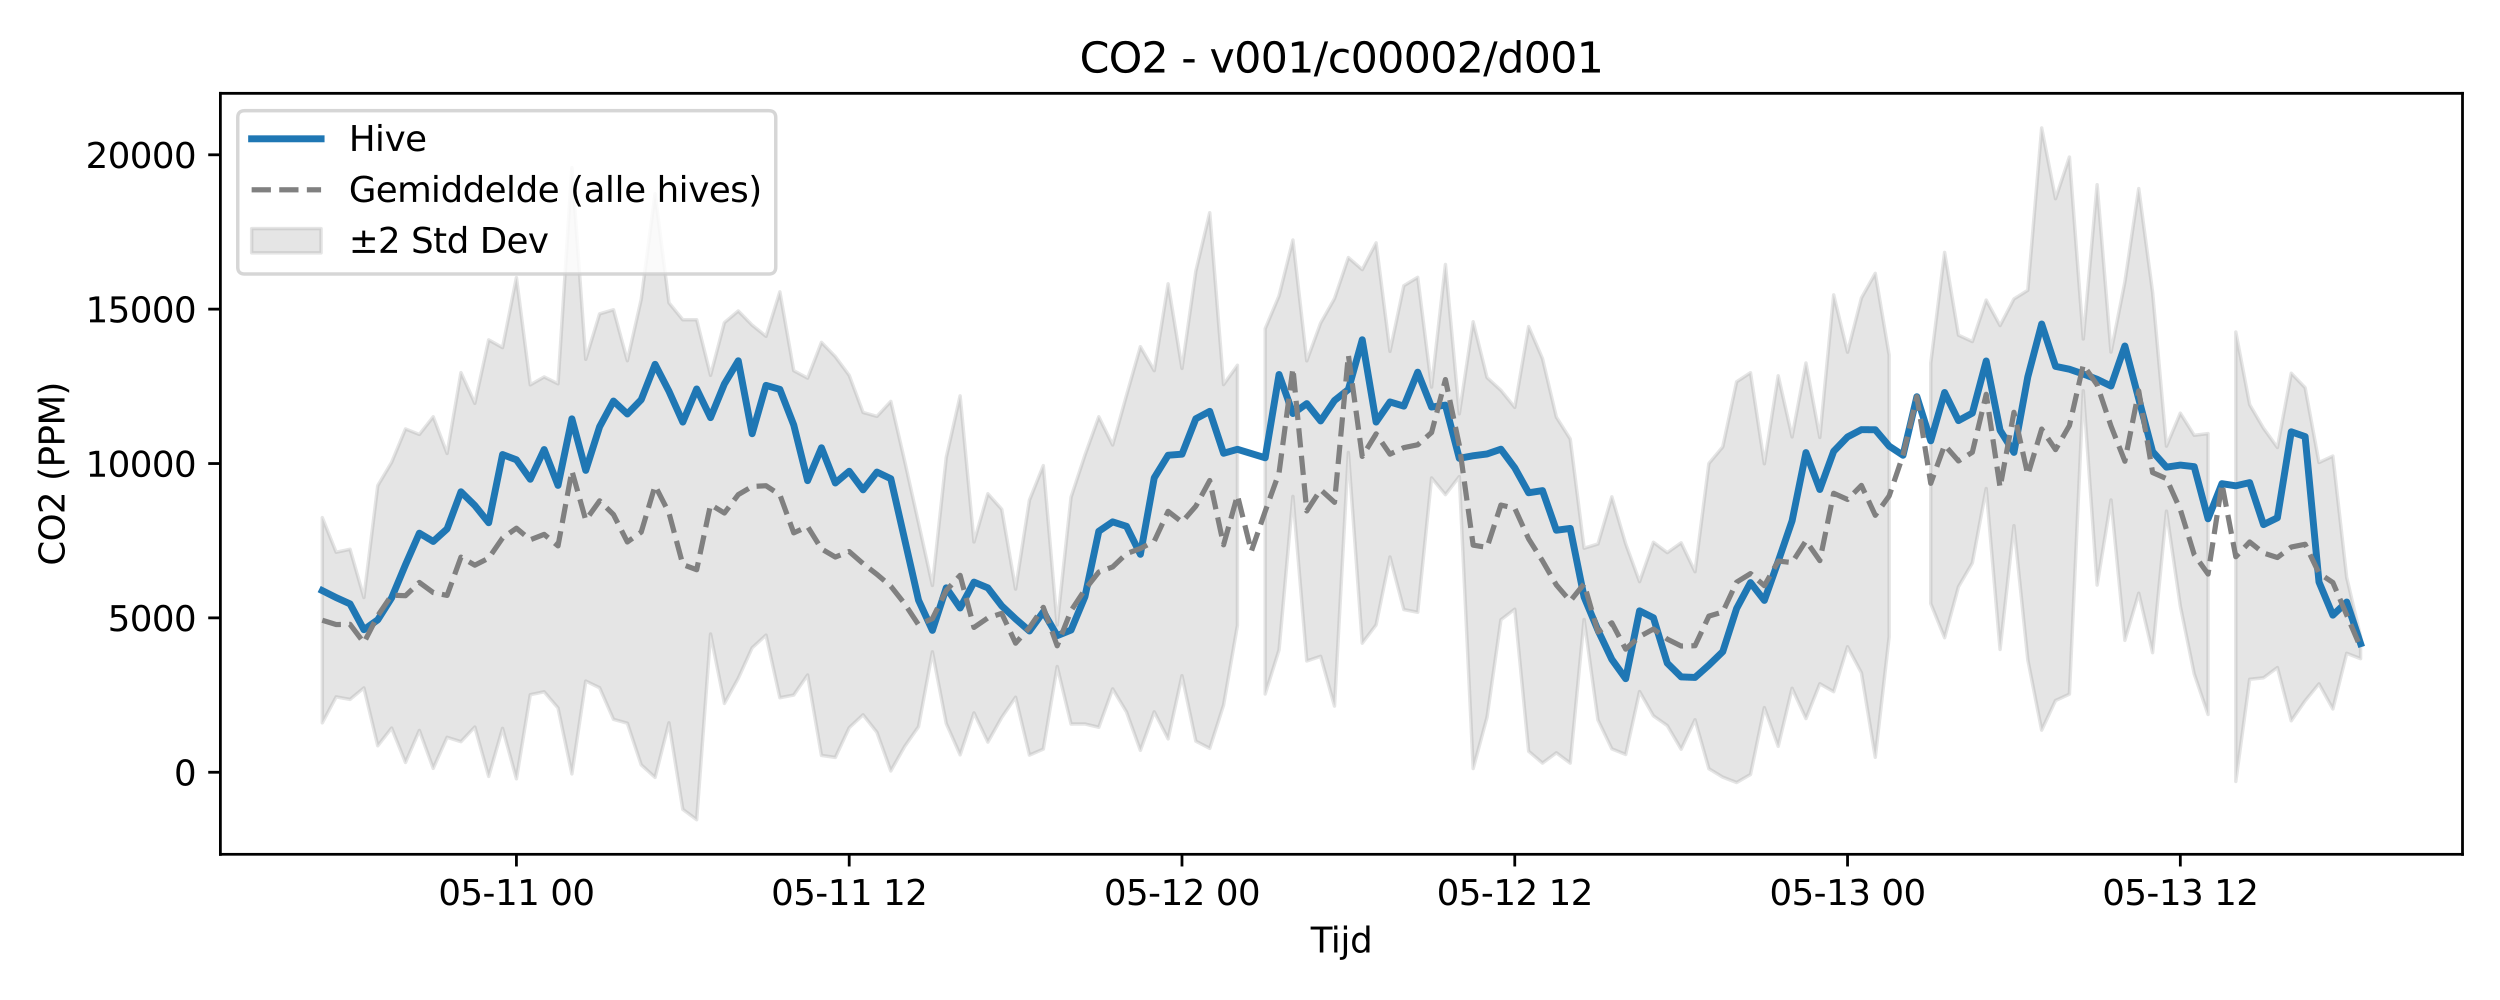 <?xml version="1.0" encoding="utf-8" standalone="no"?>
<!DOCTYPE svg PUBLIC "-//W3C//DTD SVG 1.1//EN"
  "http://www.w3.org/Graphics/SVG/1.1/DTD/svg11.dtd">
<svg xmlns:xlink="http://www.w3.org/1999/xlink" width="720pt" height="288pt" viewBox="0 0 720 288" xmlns="http://www.w3.org/2000/svg" version="1.1">
 <defs>
  <style type="text/css">*{stroke-linejoin: round; stroke-linecap: butt}</style>
 </defs>
 <g id="figure_1">
  <g id="patch_1">
   <path d="M 0 288 
L 720 288 
L 720 0 
L 0 0 
z
" style="fill: #ffffff"/>
  </g>
  <g id="axes_1">
   <g id="patch_2">
    <path d="M 63.47 246.04 
L 709.2 246.04 
L 709.2 26.88 
L 63.47 26.88 
z
" style="fill: #ffffff"/>
   </g>
   <g id="FillBetweenPolyCollection_1">
    <path d="M 92.821 149.077 
L 92.821 208.182 
L 96.815 200.707 
L 100.808 201.433 
L 104.802 198.123 
L 108.795 214.783 
L 112.788 209.683 
L 116.782 219.596 
L 120.775 210.357 
L 124.768 221.294 
L 128.762 212.353 
L 132.755 213.606 
L 136.749 209.386 
L 140.742 223.613 
L 144.735 209.767 
L 148.729 224.298 
L 152.722 200.074 
L 156.715 199.239 
L 160.709 203.885 
L 164.702 222.888 
L 168.696 196.151 
L 172.689 198.084 
L 176.682 207.174 
L 180.676 208.282 
L 184.669 220.271 
L 188.663 223.9 
L 192.656 208.176 
L 196.649 233.098 
L 200.643 236.078 
L 204.636 182.583 
L 208.629 202.591 
L 212.623 195.349 
L 216.616 186.577 
L 220.61 182.918 
L 224.603 200.945 
L 228.596 200.171 
L 232.59 194.392 
L 236.583 217.563 
L 240.577 218.138 
L 244.57 209.58 
L 248.563 205.863 
L 252.557 210.913 
L 256.55 222.035 
L 260.543 214.981 
L 264.537 209.268 
L 268.53 187.723 
L 272.524 208.381 
L 276.517 217.4 
L 280.51 205.31 
L 284.504 213.727 
L 288.497 206.628 
L 292.491 200.806 
L 296.484 217.469 
L 300.477 215.745 
L 304.471 191.956 
L 308.464 208.524 
L 312.457 208.509 
L 316.451 209.456 
L 320.444 198.399 
L 324.438 205.061 
L 328.431 216.101 
L 332.424 205.011 
L 336.418 212.808 
L 340.411 194.599 
L 344.404 213.46 
L 348.398 215.535 
L 352.391 203.054 
L 356.385 180.105 
L 356.385 105.187 
L 356.385 105.187 
L 352.391 110.759 
L 348.398 61.248 
L 344.404 78.074 
L 340.411 106.117 
L 336.418 81.732 
L 332.424 106.756 
L 328.431 99.841 
L 324.438 113.848 
L 320.444 128.155 
L 316.451 120.031 
L 312.457 131.108 
L 308.464 143.195 
L 304.471 180.021 
L 300.477 134.096 
L 296.484 144.024 
L 292.491 169.663 
L 288.497 146.67 
L 284.504 142.199 
L 280.51 156.086 
L 276.517 114.007 
L 272.524 131.728 
L 268.53 168.614 
L 264.537 150.608 
L 260.543 132.792 
L 256.55 115.599 
L 252.557 119.915 
L 248.563 118.784 
L 244.57 108.1 
L 240.577 102.719 
L 236.583 98.595 
L 232.59 108.902 
L 228.596 106.752 
L 224.603 84.046 
L 220.61 96.86 
L 216.616 93.635 
L 212.623 89.549 
L 208.629 92.918 
L 204.636 108.097 
L 200.643 92.084 
L 196.649 92.093 
L 192.656 87.206 
L 188.663 55.803 
L 184.669 86.223 
L 180.676 103.895 
L 176.682 89.208 
L 172.689 90.396 
L 168.696 103.481 
L 164.702 48.279 
L 160.709 110.528 
L 156.715 108.557 
L 152.722 110.836 
L 148.729 79.941 
L 144.735 100.113 
L 140.742 97.877 
L 136.749 116.162 
L 132.755 107.307 
L 128.762 130.594 
L 124.768 120.031 
L 120.775 125.121 
L 116.782 123.532 
L 112.788 133.149 
L 108.795 139.859 
L 104.802 172.086 
L 100.808 158.186 
L 96.815 159.037 
L 92.821 149.077 
z
" clip-path="url(#p3660c203dd)" style="fill: #808080; fill-opacity: 0.2; stroke: #808080; stroke-opacity: 0.2"/>
    <path d="M 364.371 94.669 
L 364.371 199.883 
L 368.365 187.154 
L 372.358 142.962 
L 376.352 190.366 
L 380.345 189.019 
L 384.338 203.358 
L 388.332 130.319 
L 392.325 185.243 
L 396.318 179.964 
L 400.312 160.409 
L 404.305 175.551 
L 408.299 176.34 
L 412.292 137.639 
L 416.285 142.462 
L 420.279 137.253 
L 424.272 221.35 
L 428.266 206.555 
L 432.259 178.507 
L 436.252 175.443 
L 440.246 216.361 
L 444.239 219.77 
L 448.232 216.814 
L 452.226 219.779 
L 456.219 178.41 
L 460.213 207.349 
L 464.206 215.67 
L 468.199 217.289 
L 472.193 199.164 
L 476.186 206.172 
L 480.179 208.981 
L 484.173 215.782 
L 488.166 207.28 
L 492.16 221.393 
L 496.153 223.828 
L 500.146 225.371 
L 504.14 223.057 
L 508.133 203.795 
L 512.127 214.947 
L 516.12 198.224 
L 520.113 206.952 
L 524.107 196.93 
L 528.1 199.213 
L 532.093 186.263 
L 536.087 193.778 
L 540.08 218.102 
L 544.074 183.413 
L 544.074 102.249 
L 544.074 102.249 
L 540.08 78.719 
L 536.087 85.817 
L 532.093 101.437 
L 528.1 84.914 
L 524.107 125.994 
L 520.113 104.533 
L 516.12 125.834 
L 512.127 108.219 
L 508.133 133.567 
L 504.14 107.341 
L 500.146 109.949 
L 496.153 128.693 
L 492.16 133.484 
L 488.166 164.658 
L 484.173 156.327 
L 480.179 159.157 
L 476.186 156.165 
L 472.193 167.523 
L 468.199 156.628 
L 464.206 143.08 
L 460.213 156.658 
L 456.219 157.883 
L 452.226 126.438 
L 448.232 120.124 
L 444.239 103.289 
L 440.246 94.035 
L 436.252 117.33 
L 432.259 112.404 
L 428.266 108.75 
L 424.272 92.658 
L 420.279 119.196 
L 416.285 76.165 
L 412.292 111.488 
L 408.299 79.864 
L 404.305 82.279 
L 400.312 101.198 
L 396.318 69.941 
L 392.325 77.647 
L 388.332 74.178 
L 384.338 85.982 
L 380.345 93.039 
L 376.352 103.929 
L 372.358 69.112 
L 368.365 85.203 
L 364.371 94.669 
z
" clip-path="url(#p3660c203dd)" style="fill: #808080; fill-opacity: 0.2; stroke: #808080; stroke-opacity: 0.2"/>
    <path d="M 556.054 104.565 
L 556.054 173.833 
L 560.047 183.661 
L 564.041 168.977 
L 568.034 162.133 
L 572.027 140.699 
L 576.021 187.047 
L 580.014 151.39 
L 584.007 190.002 
L 588.001 210.291 
L 591.994 201.753 
L 595.988 199.914 
L 599.981 112.528 
L 603.974 168.516 
L 607.968 143.987 
L 611.961 184.426 
L 615.955 170.84 
L 619.948 187.973 
L 623.941 147.21 
L 627.935 174.551 
L 631.928 194.069 
L 635.921 205.777 
L 635.921 124.872 
L 635.921 124.872 
L 631.928 125.366 
L 627.935 118.99 
L 623.941 128.491 
L 619.948 84.211 
L 615.955 54.3 
L 611.961 81.243 
L 607.968 101.407 
L 603.974 53.183 
L 599.981 97.64 
L 595.988 45.226 
L 591.994 57.232 
L 588.001 36.842 
L 584.007 83.597 
L 580.014 86.095 
L 576.021 93.761 
L 572.027 86.423 
L 568.034 98.364 
L 564.041 96.528 
L 560.047 72.687 
L 556.054 104.565 
z
" clip-path="url(#p3660c203dd)" style="fill: #808080; fill-opacity: 0.2; stroke: #808080; stroke-opacity: 0.2"/>
    <path d="M 643.908 95.62 
L 643.908 225.059 
L 647.902 195.641 
L 651.895 195.207 
L 655.888 192.257 
L 659.882 207.59 
L 663.875 201.841 
L 667.868 196.954 
L 671.862 204.187 
L 675.855 188.146 
L 679.849 189.708 
L 679.849 183.286 
L 679.849 183.286 
L 675.855 166.346 
L 671.862 131.339 
L 667.868 133.203 
L 663.875 111.654 
L 659.882 107.497 
L 655.888 128.879 
L 651.895 123.335 
L 647.902 116.53 
L 643.908 95.62 
z
" clip-path="url(#p3660c203dd)" style="fill: #808080; fill-opacity: 0.2; stroke: #808080; stroke-opacity: 0.2"/>
   </g>
   <g id="matplotlib.axis_1">
    <g id="xtick_1">
     <g id="line2d_1">
      <defs>
       <path id="md17e2ac0c9" d="M 0 0 
L 0 3.5 
" style="stroke: #000000; stroke-width: 0.8"/>
      </defs>
      <g>
       <use xlink:href="#md17e2ac0c9" x="148.729" y="246.04" style="stroke: #000000; stroke-width: 0.8"/>
      </g>
     </g>
     <g id="text_1">
      <!-- 05-11 00 -->
      <g transform="translate(126.248 260.638) scale(0.1 -0.1)">
       <defs>
        <path id="DejaVuSans-30" d="M 2034 4250 
Q 1547 4250 1301 3770 
Q 1056 3291 1056 2328 
Q 1056 1369 1301 889 
Q 1547 409 2034 409 
Q 2525 409 2770 889 
Q 3016 1369 3016 2328 
Q 3016 3291 2770 3770 
Q 2525 4250 2034 4250 
z
M 2034 4750 
Q 2819 4750 3233 4129 
Q 3647 3509 3647 2328 
Q 3647 1150 3233 529 
Q 2819 -91 2034 -91 
Q 1250 -91 836 529 
Q 422 1150 422 2328 
Q 422 3509 836 4129 
Q 1250 4750 2034 4750 
z
" transform="scale(0.016)"/>
        <path id="DejaVuSans-35" d="M 691 4666 
L 3169 4666 
L 3169 4134 
L 1269 4134 
L 1269 2991 
Q 1406 3038 1543 3061 
Q 1681 3084 1819 3084 
Q 2600 3084 3056 2656 
Q 3513 2228 3513 1497 
Q 3513 744 3044 326 
Q 2575 -91 1722 -91 
Q 1428 -91 1123 -41 
Q 819 9 494 109 
L 494 744 
Q 775 591 1075 516 
Q 1375 441 1709 441 
Q 2250 441 2565 725 
Q 2881 1009 2881 1497 
Q 2881 1984 2565 2268 
Q 2250 2553 1709 2553 
Q 1456 2553 1204 2497 
Q 953 2441 691 2322 
L 691 4666 
z
" transform="scale(0.016)"/>
        <path id="DejaVuSans-2d" d="M 313 2009 
L 1997 2009 
L 1997 1497 
L 313 1497 
L 313 2009 
z
" transform="scale(0.016)"/>
        <path id="DejaVuSans-31" d="M 794 531 
L 1825 531 
L 1825 4091 
L 703 3866 
L 703 4441 
L 1819 4666 
L 2450 4666 
L 2450 531 
L 3481 531 
L 3481 0 
L 794 0 
L 794 531 
z
" transform="scale(0.016)"/>
        <path id="DejaVuSans-20" transform="scale(0.016)"/>
       </defs>
       <use xlink:href="#DejaVuSans-30"/>
       <use xlink:href="#DejaVuSans-35" transform="translate(63.623 0)"/>
       <use xlink:href="#DejaVuSans-2d" transform="translate(127.246 0)"/>
       <use xlink:href="#DejaVuSans-31" transform="translate(163.33 0)"/>
       <use xlink:href="#DejaVuSans-31" transform="translate(226.953 0)"/>
       <use xlink:href="#DejaVuSans-20" transform="translate(290.576 0)"/>
       <use xlink:href="#DejaVuSans-30" transform="translate(322.363 0)"/>
       <use xlink:href="#DejaVuSans-30" transform="translate(385.986 0)"/>
      </g>
     </g>
    </g>
    <g id="xtick_2">
     <g id="line2d_2">
      <g>
       <use xlink:href="#md17e2ac0c9" x="244.57" y="246.04" style="stroke: #000000; stroke-width: 0.8"/>
      </g>
     </g>
     <g id="text_2">
      <!-- 05-11 12 -->
      <g transform="translate(222.089 260.638) scale(0.1 -0.1)">
       <defs>
        <path id="DejaVuSans-32" d="M 1228 531 
L 3431 531 
L 3431 0 
L 469 0 
L 469 531 
Q 828 903 1448 1529 
Q 2069 2156 2228 2338 
Q 2531 2678 2651 2914 
Q 2772 3150 2772 3378 
Q 2772 3750 2511 3984 
Q 2250 4219 1831 4219 
Q 1534 4219 1204 4116 
Q 875 4013 500 3803 
L 500 4441 
Q 881 4594 1212 4672 
Q 1544 4750 1819 4750 
Q 2544 4750 2975 4387 
Q 3406 4025 3406 3419 
Q 3406 3131 3298 2873 
Q 3191 2616 2906 2266 
Q 2828 2175 2409 1742 
Q 1991 1309 1228 531 
z
" transform="scale(0.016)"/>
       </defs>
       <use xlink:href="#DejaVuSans-30"/>
       <use xlink:href="#DejaVuSans-35" transform="translate(63.623 0)"/>
       <use xlink:href="#DejaVuSans-2d" transform="translate(127.246 0)"/>
       <use xlink:href="#DejaVuSans-31" transform="translate(163.33 0)"/>
       <use xlink:href="#DejaVuSans-31" transform="translate(226.953 0)"/>
       <use xlink:href="#DejaVuSans-20" transform="translate(290.576 0)"/>
       <use xlink:href="#DejaVuSans-31" transform="translate(322.363 0)"/>
       <use xlink:href="#DejaVuSans-32" transform="translate(385.986 0)"/>
      </g>
     </g>
    </g>
    <g id="xtick_3">
     <g id="line2d_3">
      <g>
       <use xlink:href="#md17e2ac0c9" x="340.411" y="246.04" style="stroke: #000000; stroke-width: 0.8"/>
      </g>
     </g>
     <g id="text_3">
      <!-- 05-12 00 -->
      <g transform="translate(317.931 260.638) scale(0.1 -0.1)">
       <use xlink:href="#DejaVuSans-30"/>
       <use xlink:href="#DejaVuSans-35" transform="translate(63.623 0)"/>
       <use xlink:href="#DejaVuSans-2d" transform="translate(127.246 0)"/>
       <use xlink:href="#DejaVuSans-31" transform="translate(163.33 0)"/>
       <use xlink:href="#DejaVuSans-32" transform="translate(226.953 0)"/>
       <use xlink:href="#DejaVuSans-20" transform="translate(290.576 0)"/>
       <use xlink:href="#DejaVuSans-30" transform="translate(322.363 0)"/>
       <use xlink:href="#DejaVuSans-30" transform="translate(385.986 0)"/>
      </g>
     </g>
    </g>
    <g id="xtick_4">
     <g id="line2d_4">
      <g>
       <use xlink:href="#md17e2ac0c9" x="436.252" y="246.04" style="stroke: #000000; stroke-width: 0.8"/>
      </g>
     </g>
     <g id="text_4">
      <!-- 05-12 12 -->
      <g transform="translate(413.772 260.638) scale(0.1 -0.1)">
       <use xlink:href="#DejaVuSans-30"/>
       <use xlink:href="#DejaVuSans-35" transform="translate(63.623 0)"/>
       <use xlink:href="#DejaVuSans-2d" transform="translate(127.246 0)"/>
       <use xlink:href="#DejaVuSans-31" transform="translate(163.33 0)"/>
       <use xlink:href="#DejaVuSans-32" transform="translate(226.953 0)"/>
       <use xlink:href="#DejaVuSans-20" transform="translate(290.576 0)"/>
       <use xlink:href="#DejaVuSans-31" transform="translate(322.363 0)"/>
       <use xlink:href="#DejaVuSans-32" transform="translate(385.986 0)"/>
      </g>
     </g>
    </g>
    <g id="xtick_5">
     <g id="line2d_5">
      <g>
       <use xlink:href="#md17e2ac0c9" x="532.093" y="246.04" style="stroke: #000000; stroke-width: 0.8"/>
      </g>
     </g>
     <g id="text_5">
      <!-- 05-13 00 -->
      <g transform="translate(509.613 260.638) scale(0.1 -0.1)">
       <defs>
        <path id="DejaVuSans-33" d="M 2597 2516 
Q 3050 2419 3304 2112 
Q 3559 1806 3559 1356 
Q 3559 666 3084 287 
Q 2609 -91 1734 -91 
Q 1441 -91 1130 -33 
Q 819 25 488 141 
L 488 750 
Q 750 597 1062 519 
Q 1375 441 1716 441 
Q 2309 441 2620 675 
Q 2931 909 2931 1356 
Q 2931 1769 2642 2001 
Q 2353 2234 1838 2234 
L 1294 2234 
L 1294 2753 
L 1863 2753 
Q 2328 2753 2575 2939 
Q 2822 3125 2822 3475 
Q 2822 3834 2567 4026 
Q 2313 4219 1838 4219 
Q 1578 4219 1281 4162 
Q 984 4106 628 3988 
L 628 4550 
Q 988 4650 1302 4700 
Q 1616 4750 1894 4750 
Q 2613 4750 3031 4423 
Q 3450 4097 3450 3541 
Q 3450 3153 3228 2886 
Q 3006 2619 2597 2516 
z
" transform="scale(0.016)"/>
       </defs>
       <use xlink:href="#DejaVuSans-30"/>
       <use xlink:href="#DejaVuSans-35" transform="translate(63.623 0)"/>
       <use xlink:href="#DejaVuSans-2d" transform="translate(127.246 0)"/>
       <use xlink:href="#DejaVuSans-31" transform="translate(163.33 0)"/>
       <use xlink:href="#DejaVuSans-33" transform="translate(226.953 0)"/>
       <use xlink:href="#DejaVuSans-20" transform="translate(290.576 0)"/>
       <use xlink:href="#DejaVuSans-30" transform="translate(322.363 0)"/>
       <use xlink:href="#DejaVuSans-30" transform="translate(385.986 0)"/>
      </g>
     </g>
    </g>
    <g id="xtick_6">
     <g id="line2d_6">
      <g>
       <use xlink:href="#md17e2ac0c9" x="627.935" y="246.04" style="stroke: #000000; stroke-width: 0.8"/>
      </g>
     </g>
     <g id="text_6">
      <!-- 05-13 12 -->
      <g transform="translate(605.454 260.638) scale(0.1 -0.1)">
       <use xlink:href="#DejaVuSans-30"/>
       <use xlink:href="#DejaVuSans-35" transform="translate(63.623 0)"/>
       <use xlink:href="#DejaVuSans-2d" transform="translate(127.246 0)"/>
       <use xlink:href="#DejaVuSans-31" transform="translate(163.33 0)"/>
       <use xlink:href="#DejaVuSans-33" transform="translate(226.953 0)"/>
       <use xlink:href="#DejaVuSans-20" transform="translate(290.576 0)"/>
       <use xlink:href="#DejaVuSans-31" transform="translate(322.363 0)"/>
       <use xlink:href="#DejaVuSans-32" transform="translate(385.986 0)"/>
      </g>
     </g>
    </g>
    <g id="text_7">
     <!-- Tijd -->
     <g transform="translate(377.485 274.317) scale(0.1 -0.1)">
      <defs>
       <path id="DejaVuSans-54" d="M -19 4666 
L 3928 4666 
L 3928 4134 
L 2272 4134 
L 2272 0 
L 1638 0 
L 1638 4134 
L -19 4134 
L -19 4666 
z
" transform="scale(0.016)"/>
       <path id="DejaVuSans-69" d="M 603 3500 
L 1178 3500 
L 1178 0 
L 603 0 
L 603 3500 
z
M 603 4863 
L 1178 4863 
L 1178 4134 
L 603 4134 
L 603 4863 
z
" transform="scale(0.016)"/>
       <path id="DejaVuSans-6a" d="M 603 3500 
L 1178 3500 
L 1178 -63 
Q 1178 -731 923 -1031 
Q 669 -1331 103 -1331 
L -116 -1331 
L -116 -844 
L 38 -844 
Q 366 -844 484 -692 
Q 603 -541 603 -63 
L 603 3500 
z
M 603 4863 
L 1178 4863 
L 1178 4134 
L 603 4134 
L 603 4863 
z
" transform="scale(0.016)"/>
       <path id="DejaVuSans-64" d="M 2906 2969 
L 2906 4863 
L 3481 4863 
L 3481 0 
L 2906 0 
L 2906 525 
Q 2725 213 2448 61 
Q 2172 -91 1784 -91 
Q 1150 -91 751 415 
Q 353 922 353 1747 
Q 353 2572 751 3078 
Q 1150 3584 1784 3584 
Q 2172 3584 2448 3432 
Q 2725 3281 2906 2969 
z
M 947 1747 
Q 947 1113 1208 752 
Q 1469 391 1925 391 
Q 2381 391 2643 752 
Q 2906 1113 2906 1747 
Q 2906 2381 2643 2742 
Q 2381 3103 1925 3103 
Q 1469 3103 1208 2742 
Q 947 2381 947 1747 
z
" transform="scale(0.016)"/>
      </defs>
      <use xlink:href="#DejaVuSans-54"/>
      <use xlink:href="#DejaVuSans-69" transform="translate(57.959 0)"/>
      <use xlink:href="#DejaVuSans-6a" transform="translate(85.742 0)"/>
      <use xlink:href="#DejaVuSans-64" transform="translate(113.525 0)"/>
     </g>
    </g>
   </g>
   <g id="matplotlib.axis_2">
    <g id="ytick_1">
     <g id="line2d_7">
      <defs>
       <path id="m9cbd48a184" d="M 0 0 
L -3.5 0 
" style="stroke: #000000; stroke-width: 0.8"/>
      </defs>
      <g>
       <use xlink:href="#m9cbd48a184" x="63.47" y="222.407" style="stroke: #000000; stroke-width: 0.8"/>
      </g>
     </g>
     <g id="text_8">
      <!-- 0 -->
      <g transform="translate(50.108 226.206) scale(0.1 -0.1)">
       <use xlink:href="#DejaVuSans-30"/>
      </g>
     </g>
    </g>
    <g id="ytick_2">
     <g id="line2d_8">
      <g>
       <use xlink:href="#m9cbd48a184" x="63.47" y="177.949" style="stroke: #000000; stroke-width: 0.8"/>
      </g>
     </g>
     <g id="text_9">
      <!-- 5000 -->
      <g transform="translate(31.02 181.749) scale(0.1 -0.1)">
       <use xlink:href="#DejaVuSans-35"/>
       <use xlink:href="#DejaVuSans-30" transform="translate(63.623 0)"/>
       <use xlink:href="#DejaVuSans-30" transform="translate(127.246 0)"/>
       <use xlink:href="#DejaVuSans-30" transform="translate(190.869 0)"/>
      </g>
     </g>
    </g>
    <g id="ytick_3">
     <g id="line2d_9">
      <g>
       <use xlink:href="#m9cbd48a184" x="63.47" y="133.492" style="stroke: #000000; stroke-width: 0.8"/>
      </g>
     </g>
     <g id="text_10">
      <!-- 10000 -->
      <g transform="translate(24.657 137.291) scale(0.1 -0.1)">
       <use xlink:href="#DejaVuSans-31"/>
       <use xlink:href="#DejaVuSans-30" transform="translate(63.623 0)"/>
       <use xlink:href="#DejaVuSans-30" transform="translate(127.246 0)"/>
       <use xlink:href="#DejaVuSans-30" transform="translate(190.869 0)"/>
       <use xlink:href="#DejaVuSans-30" transform="translate(254.492 0)"/>
      </g>
     </g>
    </g>
    <g id="ytick_4">
     <g id="line2d_10">
      <g>
       <use xlink:href="#m9cbd48a184" x="63.47" y="89.035" style="stroke: #000000; stroke-width: 0.8"/>
      </g>
     </g>
     <g id="text_11">
      <!-- 15000 -->
      <g transform="translate(24.657 92.834) scale(0.1 -0.1)">
       <use xlink:href="#DejaVuSans-31"/>
       <use xlink:href="#DejaVuSans-35" transform="translate(63.623 0)"/>
       <use xlink:href="#DejaVuSans-30" transform="translate(127.246 0)"/>
       <use xlink:href="#DejaVuSans-30" transform="translate(190.869 0)"/>
       <use xlink:href="#DejaVuSans-30" transform="translate(254.492 0)"/>
      </g>
     </g>
    </g>
    <g id="ytick_5">
     <g id="line2d_11">
      <g>
       <use xlink:href="#m9cbd48a184" x="63.47" y="44.577" style="stroke: #000000; stroke-width: 0.8"/>
      </g>
     </g>
     <g id="text_12">
      <!-- 20000 -->
      <g transform="translate(24.657 48.376) scale(0.1 -0.1)">
       <use xlink:href="#DejaVuSans-32"/>
       <use xlink:href="#DejaVuSans-30" transform="translate(63.623 0)"/>
       <use xlink:href="#DejaVuSans-30" transform="translate(127.246 0)"/>
       <use xlink:href="#DejaVuSans-30" transform="translate(190.869 0)"/>
       <use xlink:href="#DejaVuSans-30" transform="translate(254.492 0)"/>
      </g>
     </g>
    </g>
    <g id="text_13">
     <!-- CO2 (PPM) -->
     <g transform="translate(18.578 162.903) rotate(-90) scale(0.1 -0.1)">
      <defs>
       <path id="DejaVuSans-43" d="M 4122 4306 
L 4122 3641 
Q 3803 3938 3442 4084 
Q 3081 4231 2675 4231 
Q 1875 4231 1450 3742 
Q 1025 3253 1025 2328 
Q 1025 1406 1450 917 
Q 1875 428 2675 428 
Q 3081 428 3442 575 
Q 3803 722 4122 1019 
L 4122 359 
Q 3791 134 3420 21 
Q 3050 -91 2638 -91 
Q 1578 -91 968 557 
Q 359 1206 359 2328 
Q 359 3453 968 4101 
Q 1578 4750 2638 4750 
Q 3056 4750 3426 4639 
Q 3797 4528 4122 4306 
z
" transform="scale(0.016)"/>
       <path id="DejaVuSans-4f" d="M 2522 4238 
Q 1834 4238 1429 3725 
Q 1025 3213 1025 2328 
Q 1025 1447 1429 934 
Q 1834 422 2522 422 
Q 3209 422 3611 934 
Q 4013 1447 4013 2328 
Q 4013 3213 3611 3725 
Q 3209 4238 2522 4238 
z
M 2522 4750 
Q 3503 4750 4090 4092 
Q 4678 3434 4678 2328 
Q 4678 1225 4090 567 
Q 3503 -91 2522 -91 
Q 1538 -91 948 565 
Q 359 1222 359 2328 
Q 359 3434 948 4092 
Q 1538 4750 2522 4750 
z
" transform="scale(0.016)"/>
       <path id="DejaVuSans-28" d="M 1984 4856 
Q 1566 4138 1362 3434 
Q 1159 2731 1159 2009 
Q 1159 1288 1364 580 
Q 1569 -128 1984 -844 
L 1484 -844 
Q 1016 -109 783 600 
Q 550 1309 550 2009 
Q 550 2706 781 3412 
Q 1013 4119 1484 4856 
L 1984 4856 
z
" transform="scale(0.016)"/>
       <path id="DejaVuSans-50" d="M 1259 4147 
L 1259 2394 
L 2053 2394 
Q 2494 2394 2734 2622 
Q 2975 2850 2975 3272 
Q 2975 3691 2734 3919 
Q 2494 4147 2053 4147 
L 1259 4147 
z
M 628 4666 
L 2053 4666 
Q 2838 4666 3239 4311 
Q 3641 3956 3641 3272 
Q 3641 2581 3239 2228 
Q 2838 1875 2053 1875 
L 1259 1875 
L 1259 0 
L 628 0 
L 628 4666 
z
" transform="scale(0.016)"/>
       <path id="DejaVuSans-4d" d="M 628 4666 
L 1569 4666 
L 2759 1491 
L 3956 4666 
L 4897 4666 
L 4897 0 
L 4281 0 
L 4281 4097 
L 3078 897 
L 2444 897 
L 1241 4097 
L 1241 0 
L 628 0 
L 628 4666 
z
" transform="scale(0.016)"/>
       <path id="DejaVuSans-29" d="M 513 4856 
L 1013 4856 
Q 1481 4119 1714 3412 
Q 1947 2706 1947 2009 
Q 1947 1309 1714 600 
Q 1481 -109 1013 -844 
L 513 -844 
Q 928 -128 1133 580 
Q 1338 1288 1338 2009 
Q 1338 2731 1133 3434 
Q 928 4138 513 4856 
z
" transform="scale(0.016)"/>
      </defs>
      <use xlink:href="#DejaVuSans-43"/>
      <use xlink:href="#DejaVuSans-4f" transform="translate(69.824 0)"/>
      <use xlink:href="#DejaVuSans-32" transform="translate(148.535 0)"/>
      <use xlink:href="#DejaVuSans-20" transform="translate(212.158 0)"/>
      <use xlink:href="#DejaVuSans-28" transform="translate(243.945 0)"/>
      <use xlink:href="#DejaVuSans-50" transform="translate(282.959 0)"/>
      <use xlink:href="#DejaVuSans-50" transform="translate(343.262 0)"/>
      <use xlink:href="#DejaVuSans-4d" transform="translate(403.564 0)"/>
      <use xlink:href="#DejaVuSans-29" transform="translate(489.844 0)"/>
     </g>
    </g>
   </g>
   <g id="line2d_12">
    <path d="M 92.821 170.098 
L 96.815 172.105 
L 100.808 173.919 
L 104.802 181.349 
L 108.795 178.513 
L 112.788 172.179 
L 116.782 162.627 
L 120.775 153.557 
L 124.768 155.934 
L 128.762 152.321 
L 132.755 141.637 
L 136.749 145.582 
L 140.742 150.543 
L 144.735 130.908 
L 148.729 132.419 
L 152.722 138.024 
L 156.715 129.476 
L 160.709 139.787 
L 164.702 120.632 
L 168.696 135.466 
L 172.689 122.899 
L 176.682 115.505 
L 180.676 119.227 
L 184.669 115.116 
L 188.663 104.933 
L 192.656 112.664 
L 196.649 121.56 
L 200.643 112.028 
L 204.636 120.275 
L 208.629 110.565 
L 212.623 103.907 
L 216.616 124.907 
L 220.61 110.988 
L 224.603 112.141 
L 228.596 122.387 
L 232.59 138.427 
L 236.583 128.963 
L 240.577 139.098 
L 244.57 135.724 
L 248.563 141.072 
L 252.557 135.955 
L 256.55 137.873 
L 264.537 172.861 
L 268.53 181.546 
L 272.524 169.304 
L 276.517 175.098 
L 280.51 167.649 
L 284.504 169.307 
L 288.497 174.497 
L 292.491 178.249 
L 296.484 181.725 
L 300.477 176.213 
L 304.471 183.074 
L 308.464 181.453 
L 312.457 171.856 
L 316.451 153.009 
L 320.444 150.297 
L 324.438 151.577 
L 328.431 159.642 
L 332.424 137.612 
L 336.418 131.109 
L 340.411 130.804 
L 344.404 120.596 
L 348.398 118.471 
L 352.391 130.543 
L 356.385 129.402 
L 364.371 131.843 
L 368.365 107.858 
L 372.358 119.092 
L 376.352 116.249 
L 380.345 121.234 
L 384.338 115.34 
L 388.332 112.173 
L 392.325 97.855 
L 396.318 121.554 
L 400.312 115.758 
L 404.305 116.967 
L 408.299 107.191 
L 412.292 117.23 
L 416.285 116.678 
L 420.279 131.995 
L 424.272 131.257 
L 428.266 130.745 
L 432.259 129.371 
L 436.252 134.737 
L 440.246 141.917 
L 444.239 141.299 
L 448.232 152.707 
L 452.226 152.188 
L 456.219 171.948 
L 460.213 181.511 
L 464.206 189.909 
L 468.199 195.457 
L 472.193 175.927 
L 476.186 177.92 
L 480.179 190.996 
L 484.173 194.947 
L 488.166 195.101 
L 492.16 191.551 
L 496.153 187.677 
L 500.146 175.246 
L 504.14 167.792 
L 508.133 172.914 
L 512.127 161.66 
L 516.12 149.998 
L 520.113 130.353 
L 524.107 140.973 
L 528.1 129.983 
L 532.093 125.831 
L 536.087 123.735 
L 540.08 123.771 
L 544.074 128.483 
L 548.067 131.109 
L 552.06 114.263 
L 556.054 126.954 
L 560.047 113.042 
L 564.041 121.137 
L 568.034 118.975 
L 572.027 103.966 
L 576.021 123.913 
L 580.014 130.285 
L 584.007 108.543 
L 588.001 93.32 
L 591.994 105.516 
L 595.988 106.337 
L 599.981 107.716 
L 603.974 109.239 
L 607.968 111.18 
L 611.961 99.654 
L 619.948 130.066 
L 623.941 134.541 
L 627.935 133.943 
L 631.928 134.399 
L 635.921 149.411 
L 639.915 139.301 
L 643.908 139.912 
L 647.902 138.996 
L 651.895 151.088 
L 655.888 149.123 
L 659.882 124.361 
L 663.875 125.743 
L 667.868 167.618 
L 671.862 177.167 
L 675.855 173.393 
L 679.849 185.362 
L 679.849 185.362 
" clip-path="url(#p3660c203dd)" style="fill: none; stroke: #1f77b4; stroke-width: 2; stroke-linecap: square"/>
   </g>
   <g id="line2d_13">
    <path d="M 92.821 178.63 
L 96.815 179.872 
L 100.808 179.81 
L 104.802 185.104 
L 108.795 177.321 
L 112.788 171.416 
L 116.782 171.564 
L 120.775 167.739 
L 124.768 170.663 
L 128.762 171.474 
L 132.755 160.456 
L 136.749 162.774 
L 140.742 160.745 
L 144.735 154.94 
L 148.729 152.12 
L 152.722 155.455 
L 156.715 153.898 
L 160.709 157.207 
L 164.702 135.584 
L 168.696 149.816 
L 172.689 144.24 
L 176.682 148.191 
L 180.676 156.088 
L 184.669 153.247 
L 188.663 139.851 
L 192.656 147.691 
L 196.649 162.595 
L 200.643 164.081 
L 204.636 145.34 
L 208.629 147.754 
L 212.623 142.449 
L 216.616 140.106 
L 220.61 139.889 
L 224.603 142.496 
L 228.596 153.462 
L 232.59 151.647 
L 236.583 158.079 
L 240.577 160.429 
L 244.57 158.84 
L 248.563 162.324 
L 252.557 165.414 
L 256.55 168.817 
L 260.543 173.886 
L 264.537 179.938 
L 268.53 178.168 
L 272.524 170.054 
L 276.517 165.703 
L 280.51 180.698 
L 284.504 177.963 
L 288.497 176.649 
L 292.491 185.235 
L 296.484 180.746 
L 300.477 174.92 
L 304.471 185.988 
L 308.464 175.859 
L 312.457 169.809 
L 316.451 164.743 
L 320.444 163.277 
L 324.438 159.454 
L 328.431 157.971 
L 332.424 155.883 
L 336.418 147.27 
L 340.411 150.358 
L 344.404 145.767 
L 348.398 138.391 
L 352.391 156.906 
L 356.385 142.646 
L 360.378 158.788 
L 364.371 147.276 
L 368.365 136.179 
L 372.358 106.037 
L 376.352 147.148 
L 380.345 141.029 
L 384.338 144.67 
L 388.332 102.249 
L 392.325 131.445 
L 396.318 124.953 
L 400.312 130.803 
L 404.305 128.915 
L 408.299 128.102 
L 412.292 124.564 
L 416.285 109.313 
L 420.279 128.224 
L 424.272 157.004 
L 428.266 157.652 
L 432.259 145.456 
L 436.252 146.386 
L 440.246 155.198 
L 444.239 161.53 
L 448.232 168.469 
L 452.226 173.109 
L 456.219 168.147 
L 460.213 182.004 
L 464.206 179.375 
L 468.199 186.958 
L 472.193 183.344 
L 476.186 181.169 
L 480.179 184.069 
L 484.173 186.055 
L 488.166 185.969 
L 492.16 177.438 
L 496.153 176.261 
L 500.146 167.66 
L 504.14 165.199 
L 508.133 168.681 
L 512.127 161.583 
L 516.12 162.029 
L 520.113 155.742 
L 524.107 161.462 
L 528.1 142.063 
L 532.093 143.85 
L 536.087 139.797 
L 540.08 148.41 
L 544.074 142.831 
L 548.067 131.109 
L 552.06 114.263 
L 556.054 139.199 
L 560.047 128.174 
L 564.041 132.753 
L 568.034 130.248 
L 572.027 113.561 
L 576.021 140.404 
L 580.014 118.743 
L 584.007 136.8 
L 588.001 123.566 
L 591.994 129.492 
L 595.988 122.57 
L 599.981 105.084 
L 603.974 110.849 
L 607.968 122.697 
L 611.961 132.835 
L 615.955 112.57 
L 619.948 136.092 
L 623.941 137.85 
L 627.935 146.771 
L 631.928 159.718 
L 635.921 165.325 
L 639.915 139.301 
L 643.908 160.34 
L 647.902 156.086 
L 651.895 159.271 
L 655.888 160.568 
L 659.882 157.544 
L 663.875 156.748 
L 667.868 165.078 
L 671.862 167.763 
L 679.849 186.497 
L 679.849 186.497 
" clip-path="url(#p3660c203dd)" style="fill: none; stroke-dasharray: 5.55,2.4; stroke-dashoffset: 0; stroke: #808080; stroke-width: 1.5"/>
   </g>
   <g id="patch_3">
    <path d="M 63.47 246.04 
L 63.47 26.88 
" style="fill: none; stroke: #000000; stroke-width: 0.8; stroke-linejoin: miter; stroke-linecap: square"/>
   </g>
   <g id="patch_4">
    <path d="M 709.2 246.04 
L 709.2 26.88 
" style="fill: none; stroke: #000000; stroke-width: 0.8; stroke-linejoin: miter; stroke-linecap: square"/>
   </g>
   <g id="patch_5">
    <path d="M 63.47 246.04 
L 709.2 246.04 
" style="fill: none; stroke: #000000; stroke-width: 0.8; stroke-linejoin: miter; stroke-linecap: square"/>
   </g>
   <g id="patch_6">
    <path d="M 63.47 26.88 
L 709.2 26.88 
" style="fill: none; stroke: #000000; stroke-width: 0.8; stroke-linejoin: miter; stroke-linecap: square"/>
   </g>
   <g id="text_14">
    <!-- CO2 - v001/c00002/d001 -->
    <g transform="translate(310.932 20.88) scale(0.12 -0.12)">
     <defs>
      <path id="DejaVuSans-76" d="M 191 3500 
L 800 3500 
L 1894 563 
L 2988 3500 
L 3597 3500 
L 2284 0 
L 1503 0 
L 191 3500 
z
" transform="scale(0.016)"/>
      <path id="DejaVuSans-2f" d="M 1625 4666 
L 2156 4666 
L 531 -594 
L 0 -594 
L 1625 4666 
z
" transform="scale(0.016)"/>
      <path id="DejaVuSans-63" d="M 3122 3366 
L 3122 2828 
Q 2878 2963 2633 3030 
Q 2388 3097 2138 3097 
Q 1578 3097 1268 2742 
Q 959 2388 959 1747 
Q 959 1106 1268 751 
Q 1578 397 2138 397 
Q 2388 397 2633 464 
Q 2878 531 3122 666 
L 3122 134 
Q 2881 22 2623 -34 
Q 2366 -91 2075 -91 
Q 1284 -91 818 406 
Q 353 903 353 1747 
Q 353 2603 823 3093 
Q 1294 3584 2113 3584 
Q 2378 3584 2631 3529 
Q 2884 3475 3122 3366 
z
" transform="scale(0.016)"/>
     </defs>
     <use xlink:href="#DejaVuSans-43"/>
     <use xlink:href="#DejaVuSans-4f" transform="translate(69.824 0)"/>
     <use xlink:href="#DejaVuSans-32" transform="translate(148.535 0)"/>
     <use xlink:href="#DejaVuSans-20" transform="translate(212.158 0)"/>
     <use xlink:href="#DejaVuSans-2d" transform="translate(243.945 0)"/>
     <use xlink:href="#DejaVuSans-20" transform="translate(280.029 0)"/>
     <use xlink:href="#DejaVuSans-76" transform="translate(311.816 0)"/>
     <use xlink:href="#DejaVuSans-30" transform="translate(370.996 0)"/>
     <use xlink:href="#DejaVuSans-30" transform="translate(434.619 0)"/>
     <use xlink:href="#DejaVuSans-31" transform="translate(498.242 0)"/>
     <use xlink:href="#DejaVuSans-2f" transform="translate(561.865 0)"/>
     <use xlink:href="#DejaVuSans-63" transform="translate(595.557 0)"/>
     <use xlink:href="#DejaVuSans-30" transform="translate(650.537 0)"/>
     <use xlink:href="#DejaVuSans-30" transform="translate(714.16 0)"/>
     <use xlink:href="#DejaVuSans-30" transform="translate(777.783 0)"/>
     <use xlink:href="#DejaVuSans-30" transform="translate(841.406 0)"/>
     <use xlink:href="#DejaVuSans-32" transform="translate(905.029 0)"/>
     <use xlink:href="#DejaVuSans-2f" transform="translate(968.652 0)"/>
     <use xlink:href="#DejaVuSans-64" transform="translate(1002.344 0)"/>
     <use xlink:href="#DejaVuSans-30" transform="translate(1065.82 0)"/>
     <use xlink:href="#DejaVuSans-30" transform="translate(1129.443 0)"/>
     <use xlink:href="#DejaVuSans-31" transform="translate(1193.066 0)"/>
    </g>
   </g>
   <g id="legend_1">
    <g id="patch_7">
     <path d="M 70.47 78.914 
L 221.414 78.914 
Q 223.414 78.914 223.414 76.914 
L 223.414 33.88 
Q 223.414 31.88 221.414 31.88 
L 70.47 31.88 
Q 68.47 31.88 68.47 33.88 
L 68.47 76.914 
Q 68.47 78.914 70.47 78.914 
z
" style="fill: #ffffff; opacity: 0.8; stroke: #cccccc; stroke-linejoin: miter"/>
    </g>
    <g id="line2d_14">
     <path d="M 72.47 39.978 
L 82.47 39.978 
L 92.47 39.978 
" style="fill: none; stroke: #1f77b4; stroke-width: 2; stroke-linecap: square"/>
    </g>
    <g id="text_15">
     <!-- Hive -->
     <g transform="translate(100.47 43.478) scale(0.1 -0.1)">
      <defs>
       <path id="DejaVuSans-48" d="M 628 4666 
L 1259 4666 
L 1259 2753 
L 3553 2753 
L 3553 4666 
L 4184 4666 
L 4184 0 
L 3553 0 
L 3553 2222 
L 1259 2222 
L 1259 0 
L 628 0 
L 628 4666 
z
" transform="scale(0.016)"/>
       <path id="DejaVuSans-65" d="M 3597 1894 
L 3597 1613 
L 953 1613 
Q 991 1019 1311 708 
Q 1631 397 2203 397 
Q 2534 397 2845 478 
Q 3156 559 3463 722 
L 3463 178 
Q 3153 47 2828 -22 
Q 2503 -91 2169 -91 
Q 1331 -91 842 396 
Q 353 884 353 1716 
Q 353 2575 817 3079 
Q 1281 3584 2069 3584 
Q 2775 3584 3186 3129 
Q 3597 2675 3597 1894 
z
M 3022 2063 
Q 3016 2534 2758 2815 
Q 2500 3097 2075 3097 
Q 1594 3097 1305 2825 
Q 1016 2553 972 2059 
L 3022 2063 
z
" transform="scale(0.016)"/>
      </defs>
      <use xlink:href="#DejaVuSans-48"/>
      <use xlink:href="#DejaVuSans-69" transform="translate(75.195 0)"/>
      <use xlink:href="#DejaVuSans-76" transform="translate(102.979 0)"/>
      <use xlink:href="#DejaVuSans-65" transform="translate(162.158 0)"/>
     </g>
    </g>
    <g id="line2d_15">
     <path d="M 72.47 54.657 
L 82.47 54.657 
L 92.47 54.657 
" style="fill: none; stroke-dasharray: 5.55,2.4; stroke-dashoffset: 0; stroke: #808080; stroke-width: 1.5"/>
    </g>
    <g id="text_16">
     <!-- Gemiddelde (alle hives) -->
     <g transform="translate(100.47 58.157) scale(0.1 -0.1)">
      <defs>
       <path id="DejaVuSans-47" d="M 3809 666 
L 3809 1919 
L 2778 1919 
L 2778 2438 
L 4434 2438 
L 4434 434 
Q 4069 175 3628 42 
Q 3188 -91 2688 -91 
Q 1594 -91 976 548 
Q 359 1188 359 2328 
Q 359 3472 976 4111 
Q 1594 4750 2688 4750 
Q 3144 4750 3555 4637 
Q 3966 4525 4313 4306 
L 4313 3634 
Q 3963 3931 3569 4081 
Q 3175 4231 2741 4231 
Q 1884 4231 1454 3753 
Q 1025 3275 1025 2328 
Q 1025 1384 1454 906 
Q 1884 428 2741 428 
Q 3075 428 3337 486 
Q 3600 544 3809 666 
z
" transform="scale(0.016)"/>
       <path id="DejaVuSans-6d" d="M 3328 2828 
Q 3544 3216 3844 3400 
Q 4144 3584 4550 3584 
Q 5097 3584 5394 3201 
Q 5691 2819 5691 2113 
L 5691 0 
L 5113 0 
L 5113 2094 
Q 5113 2597 4934 2840 
Q 4756 3084 4391 3084 
Q 3944 3084 3684 2787 
Q 3425 2491 3425 1978 
L 3425 0 
L 2847 0 
L 2847 2094 
Q 2847 2600 2669 2842 
Q 2491 3084 2119 3084 
Q 1678 3084 1418 2786 
Q 1159 2488 1159 1978 
L 1159 0 
L 581 0 
L 581 3500 
L 1159 3500 
L 1159 2956 
Q 1356 3278 1631 3431 
Q 1906 3584 2284 3584 
Q 2666 3584 2933 3390 
Q 3200 3197 3328 2828 
z
" transform="scale(0.016)"/>
       <path id="DejaVuSans-6c" d="M 603 4863 
L 1178 4863 
L 1178 0 
L 603 0 
L 603 4863 
z
" transform="scale(0.016)"/>
       <path id="DejaVuSans-61" d="M 2194 1759 
Q 1497 1759 1228 1600 
Q 959 1441 959 1056 
Q 959 750 1161 570 
Q 1363 391 1709 391 
Q 2188 391 2477 730 
Q 2766 1069 2766 1631 
L 2766 1759 
L 2194 1759 
z
M 3341 1997 
L 3341 0 
L 2766 0 
L 2766 531 
Q 2569 213 2275 61 
Q 1981 -91 1556 -91 
Q 1019 -91 701 211 
Q 384 513 384 1019 
Q 384 1609 779 1909 
Q 1175 2209 1959 2209 
L 2766 2209 
L 2766 2266 
Q 2766 2663 2505 2880 
Q 2244 3097 1772 3097 
Q 1472 3097 1187 3025 
Q 903 2953 641 2809 
L 641 3341 
Q 956 3463 1253 3523 
Q 1550 3584 1831 3584 
Q 2591 3584 2966 3190 
Q 3341 2797 3341 1997 
z
" transform="scale(0.016)"/>
       <path id="DejaVuSans-68" d="M 3513 2113 
L 3513 0 
L 2938 0 
L 2938 2094 
Q 2938 2591 2744 2837 
Q 2550 3084 2163 3084 
Q 1697 3084 1428 2787 
Q 1159 2491 1159 1978 
L 1159 0 
L 581 0 
L 581 4863 
L 1159 4863 
L 1159 2956 
Q 1366 3272 1645 3428 
Q 1925 3584 2291 3584 
Q 2894 3584 3203 3211 
Q 3513 2838 3513 2113 
z
" transform="scale(0.016)"/>
       <path id="DejaVuSans-73" d="M 2834 3397 
L 2834 2853 
Q 2591 2978 2328 3040 
Q 2066 3103 1784 3103 
Q 1356 3103 1142 2972 
Q 928 2841 928 2578 
Q 928 2378 1081 2264 
Q 1234 2150 1697 2047 
L 1894 2003 
Q 2506 1872 2764 1633 
Q 3022 1394 3022 966 
Q 3022 478 2636 193 
Q 2250 -91 1575 -91 
Q 1294 -91 989 -36 
Q 684 19 347 128 
L 347 722 
Q 666 556 975 473 
Q 1284 391 1588 391 
Q 1994 391 2212 530 
Q 2431 669 2431 922 
Q 2431 1156 2273 1281 
Q 2116 1406 1581 1522 
L 1381 1569 
Q 847 1681 609 1914 
Q 372 2147 372 2553 
Q 372 3047 722 3315 
Q 1072 3584 1716 3584 
Q 2034 3584 2315 3537 
Q 2597 3491 2834 3397 
z
" transform="scale(0.016)"/>
      </defs>
      <use xlink:href="#DejaVuSans-47"/>
      <use xlink:href="#DejaVuSans-65" transform="translate(77.49 0)"/>
      <use xlink:href="#DejaVuSans-6d" transform="translate(139.014 0)"/>
      <use xlink:href="#DejaVuSans-69" transform="translate(236.426 0)"/>
      <use xlink:href="#DejaVuSans-64" transform="translate(264.209 0)"/>
      <use xlink:href="#DejaVuSans-64" transform="translate(327.686 0)"/>
      <use xlink:href="#DejaVuSans-65" transform="translate(391.162 0)"/>
      <use xlink:href="#DejaVuSans-6c" transform="translate(452.686 0)"/>
      <use xlink:href="#DejaVuSans-64" transform="translate(480.469 0)"/>
      <use xlink:href="#DejaVuSans-65" transform="translate(543.945 0)"/>
      <use xlink:href="#DejaVuSans-20" transform="translate(605.469 0)"/>
      <use xlink:href="#DejaVuSans-28" transform="translate(637.256 0)"/>
      <use xlink:href="#DejaVuSans-61" transform="translate(676.27 0)"/>
      <use xlink:href="#DejaVuSans-6c" transform="translate(737.549 0)"/>
      <use xlink:href="#DejaVuSans-6c" transform="translate(765.332 0)"/>
      <use xlink:href="#DejaVuSans-65" transform="translate(793.115 0)"/>
      <use xlink:href="#DejaVuSans-20" transform="translate(854.639 0)"/>
      <use xlink:href="#DejaVuSans-68" transform="translate(886.426 0)"/>
      <use xlink:href="#DejaVuSans-69" transform="translate(949.805 0)"/>
      <use xlink:href="#DejaVuSans-76" transform="translate(977.588 0)"/>
      <use xlink:href="#DejaVuSans-65" transform="translate(1036.768 0)"/>
      <use xlink:href="#DejaVuSans-73" transform="translate(1098.291 0)"/>
      <use xlink:href="#DejaVuSans-29" transform="translate(1150.391 0)"/>
     </g>
    </g>
    <g id="patch_8">
     <path d="M 72.47 72.835 
L 92.47 72.835 
L 92.47 65.835 
L 72.47 65.835 
z
" style="fill: #808080; fill-opacity: 0.2; stroke: #808080; stroke-opacity: 0.2; stroke-linejoin: miter"/>
    </g>
    <g id="text_17">
     <!-- ±2 Std Dev -->
     <g transform="translate(100.47 72.835) scale(0.1 -0.1)">
      <defs>
       <path id="DejaVuSans-b1" d="M 2944 4013 
L 2944 2803 
L 4684 2803 
L 4684 2272 
L 2944 2272 
L 2944 1063 
L 2419 1063 
L 2419 2272 
L 678 2272 
L 678 2803 
L 2419 2803 
L 2419 4013 
L 2944 4013 
z
M 678 531 
L 4684 531 
L 4684 0 
L 678 0 
L 678 531 
z
" transform="scale(0.016)"/>
       <path id="DejaVuSans-53" d="M 3425 4513 
L 3425 3897 
Q 3066 4069 2747 4153 
Q 2428 4238 2131 4238 
Q 1616 4238 1336 4038 
Q 1056 3838 1056 3469 
Q 1056 3159 1242 3001 
Q 1428 2844 1947 2747 
L 2328 2669 
Q 3034 2534 3370 2195 
Q 3706 1856 3706 1288 
Q 3706 609 3251 259 
Q 2797 -91 1919 -91 
Q 1588 -91 1214 -16 
Q 841 59 441 206 
L 441 856 
Q 825 641 1194 531 
Q 1563 422 1919 422 
Q 2459 422 2753 634 
Q 3047 847 3047 1241 
Q 3047 1584 2836 1778 
Q 2625 1972 2144 2069 
L 1759 2144 
Q 1053 2284 737 2584 
Q 422 2884 422 3419 
Q 422 4038 858 4394 
Q 1294 4750 2059 4750 
Q 2388 4750 2728 4690 
Q 3069 4631 3425 4513 
z
" transform="scale(0.016)"/>
       <path id="DejaVuSans-74" d="M 1172 4494 
L 1172 3500 
L 2356 3500 
L 2356 3053 
L 1172 3053 
L 1172 1153 
Q 1172 725 1289 603 
Q 1406 481 1766 481 
L 2356 481 
L 2356 0 
L 1766 0 
Q 1100 0 847 248 
Q 594 497 594 1153 
L 594 3053 
L 172 3053 
L 172 3500 
L 594 3500 
L 594 4494 
L 1172 4494 
z
" transform="scale(0.016)"/>
       <path id="DejaVuSans-44" d="M 1259 4147 
L 1259 519 
L 2022 519 
Q 2988 519 3436 956 
Q 3884 1394 3884 2338 
Q 3884 3275 3436 3711 
Q 2988 4147 2022 4147 
L 1259 4147 
z
M 628 4666 
L 1925 4666 
Q 3281 4666 3915 4102 
Q 4550 3538 4550 2338 
Q 4550 1131 3912 565 
Q 3275 0 1925 0 
L 628 0 
L 628 4666 
z
" transform="scale(0.016)"/>
      </defs>
      <use xlink:href="#DejaVuSans-b1"/>
      <use xlink:href="#DejaVuSans-32" transform="translate(83.789 0)"/>
      <use xlink:href="#DejaVuSans-20" transform="translate(147.412 0)"/>
      <use xlink:href="#DejaVuSans-53" transform="translate(179.199 0)"/>
      <use xlink:href="#DejaVuSans-74" transform="translate(242.676 0)"/>
      <use xlink:href="#DejaVuSans-64" transform="translate(281.885 0)"/>
      <use xlink:href="#DejaVuSans-20" transform="translate(345.361 0)"/>
      <use xlink:href="#DejaVuSans-44" transform="translate(377.148 0)"/>
      <use xlink:href="#DejaVuSans-65" transform="translate(454.15 0)"/>
      <use xlink:href="#DejaVuSans-76" transform="translate(515.674 0)"/>
     </g>
    </g>
   </g>
  </g>
 </g>
 <defs>
  <clipPath id="p3660c203dd">
   <rect x="63.47" y="26.88" width="645.73" height="219.16"/>
  </clipPath>
 </defs>
</svg>
